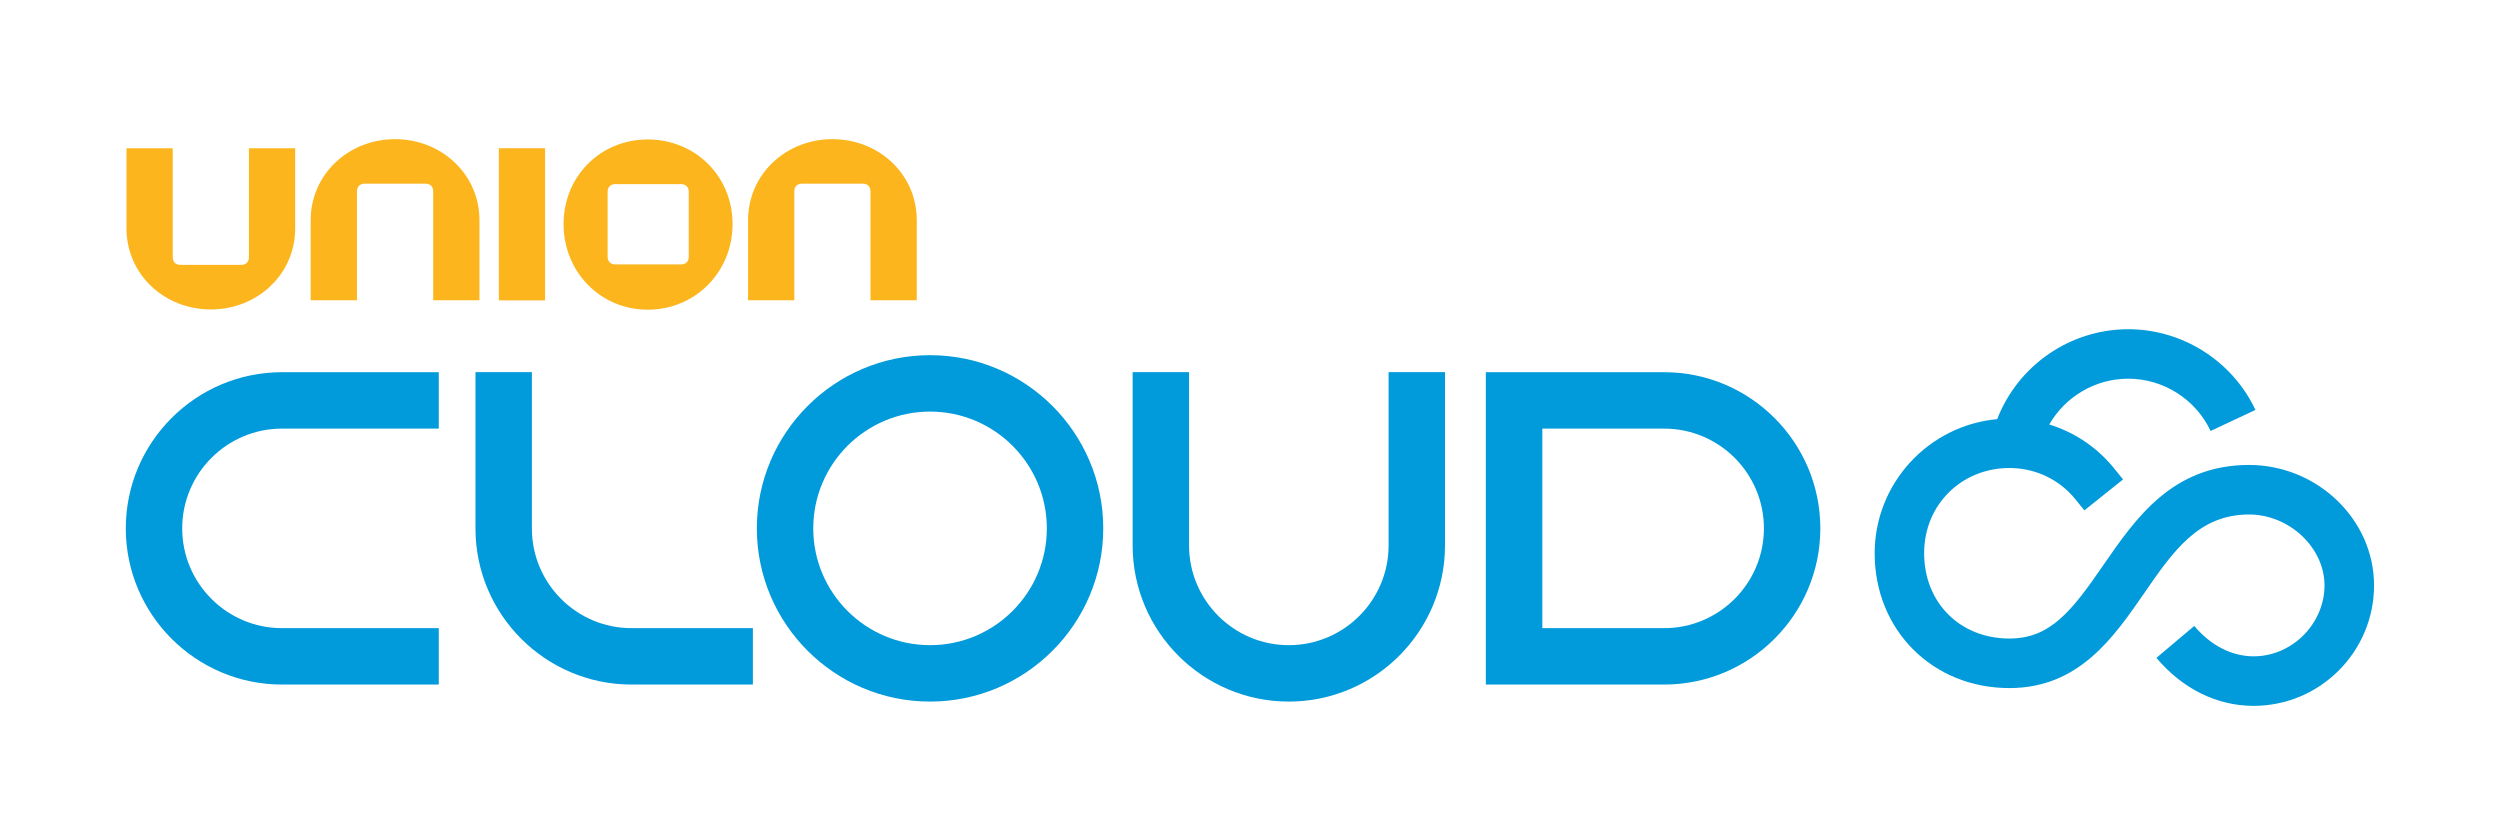 <?xml version="1.0" encoding="UTF-8"?><svg id="Layer_1" xmlns="http://www.w3.org/2000/svg" viewBox="0 0 327.51 106.75"><defs><style>.cls-1{fill:#019ada;}.cls-2{fill:#fcb51d;}</style></defs><path class="cls-1" d="m121.84,91.91c-12.51,0-22.69-10.18-22.69-22.69s10.18-22.69,22.69-22.69,22.69,10.18,22.69,22.69-10.18,22.69-22.69,22.69Zm0-37.99c-8.44,0-15.3,6.86-15.3,15.3s6.86,15.3,15.3,15.3,15.3-6.86,15.3-15.3-6.86-15.3-15.3-15.3Z"/><path class="cls-1" d="m57.48,89.68h-20.54c-11.28,0-20.46-9.18-20.46-20.46s9.18-20.46,20.46-20.46h20.54s0,7.39,0,7.39h-20.54c-7.2,0-13.07,5.86-13.07,13.07s5.86,13.07,13.07,13.07h20.54v7.39Z"/><path class="cls-1" d="m98.63,89.68h-15.9c-11.27,0-20.44-9.17-20.44-20.44v-20.49h7.39v20.49c0,7.19,5.85,13.05,13.05,13.05h15.9v7.39Z"/><path class="cls-1" d="m218.01,89.68h-23.36v-40.92h23.36c11.28,0,20.46,9.18,20.46,20.46s-9.18,20.46-20.46,20.46Zm-15.96-7.39h15.96c7.2,0,13.07-5.86,13.07-13.07s-5.86-13.07-13.07-13.07h-15.96v26.13Z"/><path class="cls-1" d="m168.84,91.91c-11.28,0-20.46-9.18-20.46-20.46v-22.7h7.39v22.7c0,7.2,5.86,13.07,13.07,13.07s13.07-5.86,13.07-13.07v-22.7h7.39v22.7c0,11.28-9.18,20.46-20.46,20.46Z"/><path class="cls-2" d="m27.62,40.54c-6.09,0-11.05-4.59-11.05-10.62v-10.5h6.06v14.26c0,.66.38,1.02,1.03,1.02h7.92c.66,0,1.03-.38,1.03-1.02v-14.26h6.06v10.5c0,6.03-4.97,10.62-11.05,10.62Z"/><path class="cls-2" d="m51.75,18.23c6.09,0,11.06,4.59,11.06,10.62v10.49h-6.06v-14.26c0-.65-.38-1.02-1.03-1.02h-7.92c-.66,0-1.04.38-1.04,1.02v14.26h-6.06v-10.49c0-6.02,4.97-10.62,11.05-10.62Z"/><path class="cls-2" d="m109.05,18.23c6.09,0,11.05,4.59,11.05,10.62v10.49h-6.06v-14.26c0-.65-.38-1.02-1.03-1.02h-7.92c-.66,0-1.03.38-1.03,1.02v14.26h-6.06v-10.49c0-6.02,4.96-10.62,11.05-10.62Z"/><path class="cls-2" d="m84.86,18.27c-6.22,0-11.03,4.84-11.03,11.09s4.81,11.21,11.03,11.21,11.11-4.93,11.11-11.21-4.89-11.09-11.11-11.09Zm5.37,15.34c0,.66-.38,1.03-1.04,1.03h-8.55c-.66,0-1.04-.38-1.04-1.03v-8.46c0-.66.38-1.03,1.04-1.03h8.55c.66,0,1.04.38,1.04,1.03v8.46Z"/><path class="cls-2" d="m71.41,19.42h-6.06v19.93h6.06v-19.93Z"/><path class="cls-1" d="m294.64,60.91c-10.04,0-14.85,6.97-19.09,13.12-4.11,5.96-6.91,9.62-12.31,9.62-6.47,0-11.17-4.7-11.17-11.17s5.01-11.17,11.17-11.17c3.36,0,6.49,1.47,8.59,4.03.79.97,1.23,1.51,1.23,1.52l5.07-4.05s-.45-.57-1.28-1.58c-2.21-2.69-5.13-4.62-8.39-5.62,2.09-3.63,6.01-6,10.35-6,4.6,0,8.83,2.69,10.79,6.85l5.87-2.76c-3.02-6.42-9.56-10.57-16.66-10.57-7.64,0-14.46,4.76-17.17,11.78-8.98.82-16.05,8.39-16.05,17.58,0,10.06,7.59,17.65,17.65,17.65,9.08,0,13.63-6.6,17.65-12.42,3.82-5.53,7.12-10.32,13.75-10.32,5.26,0,9.88,4.34,9.88,9.29s-4.17,9.29-9.29,9.29c-2.85,0-5.61-1.41-7.77-3.98l-4.96,4.18c3.41,4.06,7.93,6.29,12.73,6.29,8.7,0,15.78-7.08,15.78-15.78s-7.5-15.78-16.37-15.78Z"/></svg>